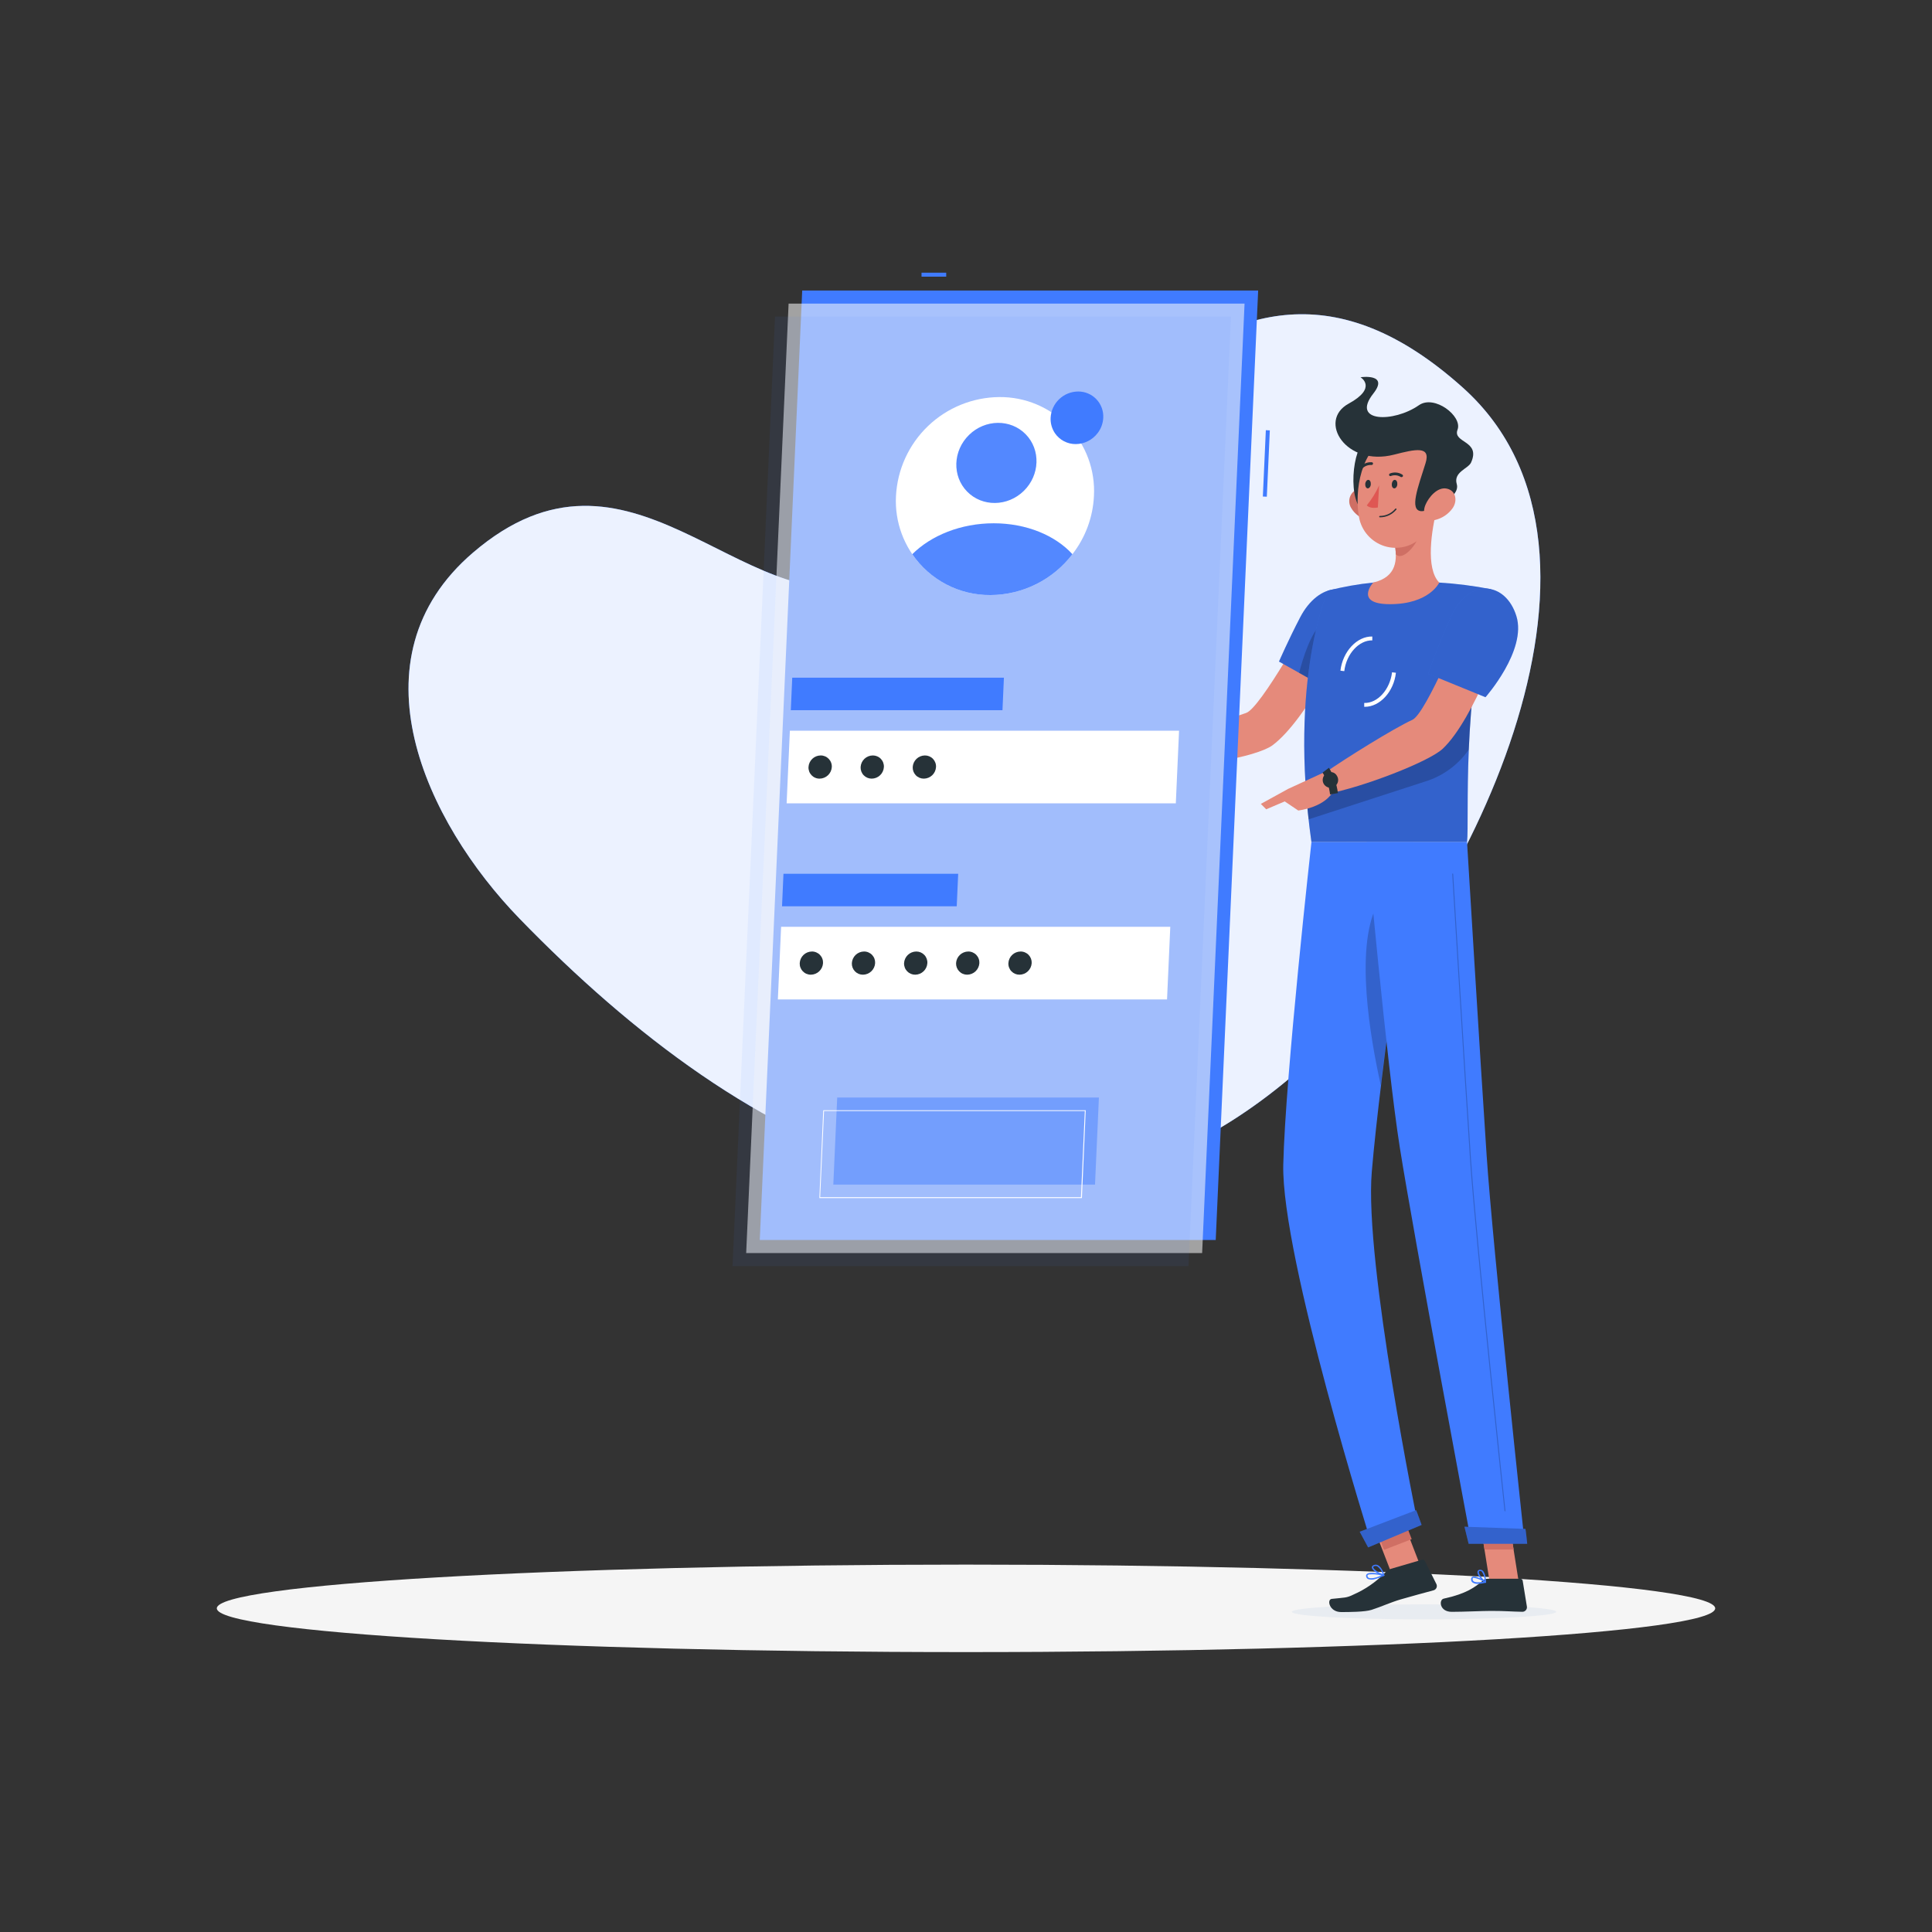 <svg width="240" height="240" viewBox="0 0 240 240" fill="none" xmlns="http://www.w3.org/2000/svg">
<rect x="0" y="0" width="240" height="240" fill="#333333" stroke="none"/>
<path d="M64.541 114.115C92.64 143.088 129.566 163.2 163.795 130.738C181.44 114.014 204.758 68.851 181.747 48.178C150.034 19.694 131.827 66.298 108.13 72.614C91.877 76.934 78.211 51.974 58.757 68.65C43.377 81.826 52.858 102.072 64.541 114.115Z" fill="#407BFF"/>
<path opacity="0.9" d="M64.541 114.115C92.64 143.088 129.566 163.2 163.795 130.738C181.44 114.014 204.758 68.851 181.747 48.178C150.034 19.694 131.827 66.298 108.13 72.614C91.877 76.934 78.211 51.974 58.757 68.65C43.377 81.826 52.858 102.072 64.541 114.115Z" fill="white"/>
<path d="M120 205.229C171.4 205.229 213.067 202.796 213.067 199.795C213.067 196.794 171.4 194.362 120 194.362C68.6 194.362 26.933 196.794 26.933 199.795C26.933 202.796 68.6 205.229 120 205.229Z" fill="#F5F5F5"/>
<path d="M167.64 78.446L162.878 76.526C162.878 76.526 156.595 87.984 154.795 88.565C152.347 89.352 147.278 91.541 144.273 91.925C143.865 92.405 143.198 93.898 143.261 94.44C147.297 95.789 156.168 93.998 158.069 92.587C162.393 89.386 167.64 78.446 167.64 78.446Z" fill="#E58A7B"/>
<path d="M169.104 75.84C169.992 79.118 165.182 85.714 165.182 85.714L158.88 82.181C158.88 82.181 160.061 79.469 161.501 76.709C163.809 72.25 168.091 72.101 169.104 75.84Z" fill="#407BFF"/>
<path opacity="0.2" d="M169.104 75.84C169.992 79.118 165.182 85.714 165.182 85.714L158.88 82.181C158.88 82.181 160.061 79.469 161.501 76.709C163.809 72.25 168.091 72.101 169.104 75.84Z" fill="black"/>
<path opacity="0.2" d="M161.381 83.592L163.862 84.984L164.299 77.366C162.854 78.475 161.837 81.816 161.381 83.592Z" fill="black"/>
<path d="M164.957 73.373C164.957 73.373 160.051 84.288 162.912 104.611H182.242C182.549 101.645 181.531 87.168 185.213 73.19C183.092 72.776 180.947 72.502 178.79 72.37C176.055 72.211 173.313 72.211 170.578 72.37C168.681 72.562 166.802 72.897 164.957 73.373Z" fill="#407BFF"/>
<path opacity="0.2" d="M164.957 73.373C164.957 73.373 160.051 84.288 162.912 104.611H182.242C182.549 101.645 181.531 87.168 185.213 73.19C183.092 72.776 180.947 72.502 178.79 72.37C176.055 72.211 173.313 72.211 170.578 72.37C168.681 72.562 166.802 72.897 164.957 73.373Z" fill="black"/>
<g style="mix-blend-mode:multiply">
<path d="M160.474 200.227C160.445 200.746 167.774 201.163 176.842 201.163C185.909 201.163 193.291 200.746 193.32 200.227C193.349 199.709 186.024 199.296 176.952 199.296C167.88 199.296 160.507 199.714 160.474 200.227Z" fill="#E8ECF1"/>
</g>
<path d="M173.376 186.606L169.948 187.933L172.901 195.562L176.329 194.235L173.376 186.606Z" fill="#E58A7B"/>
<path d="M188.664 196.536H185.05L183.725 188.17H187.339L188.664 196.536Z" fill="#E58A7B"/>
<path d="M184.8 196.118H188.861C188.931 196.119 188.999 196.144 189.053 196.19C189.107 196.235 189.142 196.298 189.154 196.368L189.677 199.579C189.688 199.66 189.681 199.742 189.658 199.82C189.634 199.897 189.595 199.969 189.541 200.03C189.487 200.091 189.421 200.14 189.347 200.173C189.272 200.206 189.192 200.223 189.11 200.222C187.694 200.198 187.013 200.112 185.227 200.112C184.128 200.112 181.867 200.227 180.341 200.227C178.814 200.227 178.714 198.73 179.342 198.59C182.165 197.981 183.259 197.15 184.2 196.344C184.366 196.198 184.579 196.118 184.8 196.118Z" fill="#263238"/>
<path d="M172.8 194.88L176.64 193.757C176.708 193.737 176.782 193.742 176.847 193.77C176.913 193.798 176.966 193.848 177 193.91L178.44 196.79C178.473 196.863 178.49 196.943 178.49 197.023C178.49 197.104 178.472 197.183 178.437 197.256C178.403 197.328 178.353 197.393 178.292 197.444C178.23 197.496 178.158 197.533 178.08 197.554C176.683 197.938 175.747 198.173 174 198.682C172.795 199.032 171.566 199.603 170.376 199.982C169.55 200.246 167.611 200.256 166.608 200.256C165.125 200.256 164.794 198.691 165.432 198.619C167.04 198.442 167.256 198.523 168.144 198.077C169.597 197.442 170.914 196.532 172.022 195.398C172.231 195.16 172.5 194.981 172.8 194.88Z" fill="#263238"/>
<path d="M144.878 91.906L140.904 90.24L139.267 94.646C140.896 94.894 142.553 94.894 144.182 94.646L144.878 91.906Z" fill="#E58A7B"/>
<path d="M137.947 90.125L137.842 93.053L139.267 94.637L140.904 90.23L137.947 90.125Z" fill="#E58A7B"/>
<path d="M173.846 187.254L170.407 188.582L171.93 192.527L175.369 191.199L173.846 187.254Z" fill="#CF6F64"/>
<path d="M187.339 188.17H183.725L184.411 192.485H188.026L187.339 188.17Z" fill="#CF6F64"/>
<path opacity="0.2" d="M162.298 99.115C162.37 99.984 162.451 100.872 162.557 101.784L176.928 97.118C179.172 96.453 181.123 95.043 182.458 93.12C182.515 91.838 182.587 90.49 182.698 89.083C182.746 88.402 182.803 87.701 182.866 86.99C182.928 86.28 183.015 85.493 183.106 84.734L162.298 99.115Z" fill="black"/>
<path d="M166.992 83.371L166.512 83.314C166.795 80.914 168.586 79.022 170.472 79.07V79.55C168.821 79.517 167.246 81.221 166.992 83.371Z" fill="white"/>
<path d="M169.55 87.802H169.469V87.322C171.12 87.384 172.67 85.661 172.925 83.515L173.405 83.573C173.15 85.92 171.418 87.802 169.55 87.802Z" fill="white"/>
<path d="M178.522 63.12C177.845 65.765 177.048 70.608 178.79 72.37C178.79 72.37 177.571 75.053 172.661 75.053C168.173 75.053 170.578 72.37 170.578 72.37C173.563 71.669 173.616 69.49 173.222 67.426L178.522 63.12Z" fill="#E58A7B"/>
<path d="M176.362 64.877L173.227 67.426C173.324 67.9 173.381 68.382 173.395 68.866C174.312 69.778 176.15 67.469 176.338 66.288C176.433 65.823 176.441 65.345 176.362 64.877Z" fill="#CF6F64"/>
<path d="M167.837 63.086C168.055 63.464 168.349 63.793 168.7 64.053C169.051 64.312 169.451 64.496 169.877 64.594C171.029 64.848 171.605 63.787 171.288 62.722C171.005 61.762 170.059 60.47 168.888 60.691C168.637 60.743 168.402 60.854 168.203 61.015C168.004 61.176 167.846 61.383 167.743 61.617C167.64 61.852 167.595 62.108 167.611 62.363C167.628 62.619 167.705 62.867 167.837 63.086Z" fill="#CF6F64"/>
<path d="M169.742 54.624C167.947 55.445 167.314 62.578 169.57 63.634C171.826 64.69 173.141 53.064 169.742 54.624Z" fill="#263238"/>
<path d="M179.069 59.141C178.637 62.722 178.589 64.829 176.669 66.662C176.074 67.271 175.322 67.703 174.497 67.911C173.672 68.12 172.805 68.096 171.993 67.843C171.18 67.589 170.454 67.116 169.893 66.476C169.332 65.836 168.96 65.053 168.816 64.214C168.235 60.998 169.037 55.685 172.627 54.259C173.381 53.926 174.211 53.801 175.03 53.897C175.849 53.993 176.627 54.306 177.284 54.804C177.942 55.302 178.453 55.967 178.767 56.73C179.081 57.492 179.185 58.325 179.069 59.141Z" fill="#E58A7B"/>
<path d="M173.17 56.477C175.829 55.8 177.782 55.339 177.082 57.552C176.155 60.509 175.042 63.37 176.534 63.499C177.446 63.581 181.478 61.872 180.965 60.139C180.518 58.632 182.405 58.219 182.741 57.456C183.984 54.691 180.427 55.056 181.061 53.376C181.694 51.696 178.181 48.989 176.261 50.338C173.136 52.517 167.774 52.483 170.592 48.898C172.613 46.339 169.008 46.862 169.008 46.862C169.008 46.862 171.187 48.154 167.52 50.15C163.642 52.282 167.198 58.008 173.17 56.477Z" fill="#263238"/>
<path d="M180.48 63.086C179.955 63.846 179.166 64.383 178.267 64.594C177.081 64.848 176.625 63.787 177.072 62.722C177.47 61.762 178.565 60.47 179.697 60.691C180.83 60.912 181.089 62.146 180.48 63.086Z" fill="#E58A7B"/>
<path d="M162.912 104.611C162.912 104.611 159.667 133.651 159.413 144.672C159.153 156.134 170.409 191.899 170.409 191.899L176.169 189.499C176.169 189.499 169.449 156.821 170.409 145.565C171.427 133.291 175.632 104.63 175.632 104.63L162.912 104.611Z" fill="#407BFF"/>
<path opacity="0.2" d="M170.976 112.584C168.389 117.95 170.131 128.563 171.533 134.851C172.065 130.411 172.699 125.592 173.299 121.133C173.241 114.278 172.709 108.984 170.976 112.584Z" fill="black"/>
<path d="M175.915 187.598C175.944 187.598 176.597 189.432 176.597 189.432L169.954 192.226L168.907 190.277L175.915 187.598Z" fill="#407BFF"/>
<path d="M169.771 104.611C169.771 104.611 172.253 132.23 173.894 142.574C175.699 153.907 182.774 191.65 182.774 191.65H189.394C189.394 191.65 185.429 154.824 184.68 143.602C183.864 131.429 182.242 104.611 182.242 104.611H169.771Z" fill="#407BFF"/>
<path d="M189.494 189.926C189.523 189.926 189.715 191.774 189.715 191.774H182.438L181.92 189.653L189.494 189.926Z" fill="#407BFF"/>
<path opacity="0.2" d="M186.96 187.738C186.945 187.738 186.931 187.733 186.919 187.723C186.908 187.713 186.9 187.7 186.898 187.685C186.859 187.349 183.283 154.085 182.611 144.005C181.882 133.07 180.413 108.816 180.399 108.571C180.398 108.563 180.399 108.555 180.401 108.548C180.404 108.54 180.408 108.533 180.414 108.527C180.419 108.521 180.426 108.517 180.433 108.514C180.44 108.51 180.448 108.509 180.456 108.509C180.472 108.509 180.487 108.515 180.499 108.525C180.51 108.536 180.517 108.551 180.519 108.566C180.519 108.811 182.002 133.046 182.731 144C183.403 154.08 186.979 187.32 187.013 187.68C187.014 187.688 187.014 187.696 187.012 187.704C187.01 187.712 187.006 187.719 187.001 187.725C186.996 187.732 186.99 187.737 186.983 187.741C186.976 187.744 186.968 187.747 186.96 187.747V187.738Z" fill="black"/>
<path d="M173.578 60.139C173.578 60.432 173.395 60.667 173.203 60.667C173.011 60.667 172.872 60.432 172.891 60.139C172.91 59.846 173.074 59.611 173.266 59.611C173.458 59.611 173.597 59.851 173.578 60.139Z" fill="#263238"/>
<path d="M170.285 60.139C170.285 60.432 170.098 60.667 169.91 60.667C169.723 60.667 169.579 60.432 169.594 60.139C169.608 59.846 169.781 59.611 169.973 59.611C170.165 59.611 170.304 59.851 170.285 60.139Z" fill="#263238"/>
<path d="M171.322 60.288C170.921 61.182 170.404 62.02 169.786 62.779C170.266 63.259 171.163 63.038 171.163 63.038L171.322 60.288Z" fill="#DF5753"/>
<path d="M171.408 64.262C171.397 64.262 171.386 64.26 171.376 64.256C171.365 64.251 171.356 64.245 171.349 64.237C171.341 64.229 171.335 64.219 171.331 64.209C171.327 64.198 171.326 64.187 171.326 64.176C171.328 64.153 171.338 64.131 171.355 64.115C171.372 64.099 171.394 64.09 171.418 64.09C171.785 64.092 172.148 64.012 172.48 63.856C172.812 63.7 173.105 63.471 173.338 63.187C173.354 63.173 173.376 63.165 173.398 63.165C173.42 63.165 173.441 63.173 173.458 63.187C173.473 63.203 173.482 63.225 173.482 63.247C173.482 63.27 173.473 63.291 173.458 63.307C173.209 63.609 172.896 63.852 172.541 64.017C172.186 64.183 171.799 64.266 171.408 64.262Z" fill="#263238"/>
<path d="M174.163 59.256C174.14 59.268 174.115 59.274 174.089 59.274C174.063 59.274 174.037 59.268 174.014 59.256C173.835 59.14 173.63 59.068 173.418 59.045C173.205 59.023 172.99 59.05 172.79 59.126C172.771 59.136 172.75 59.142 172.728 59.143C172.706 59.145 172.684 59.142 172.664 59.135C172.643 59.127 172.624 59.116 172.608 59.102C172.592 59.087 172.579 59.069 172.57 59.05C172.552 59.007 172.551 58.959 172.568 58.916C172.585 58.873 172.619 58.838 172.661 58.819C172.912 58.717 173.184 58.676 173.454 58.701C173.724 58.726 173.983 58.816 174.211 58.963C174.23 58.976 174.245 58.992 174.257 59.01C174.27 59.029 174.278 59.05 174.282 59.072C174.286 59.094 174.286 59.116 174.281 59.138C174.276 59.16 174.267 59.18 174.254 59.198C174.23 59.226 174.198 59.246 174.163 59.256Z" fill="#263238"/>
<path d="M169.013 58.296C168.987 58.29 168.964 58.276 168.945 58.258C168.929 58.242 168.917 58.223 168.908 58.203C168.899 58.182 168.895 58.16 168.895 58.138C168.895 58.115 168.899 58.093 168.908 58.072C168.917 58.052 168.929 58.033 168.945 58.018C169.129 57.811 169.359 57.65 169.615 57.547C169.871 57.444 170.148 57.401 170.424 57.422C170.446 57.426 170.467 57.434 170.486 57.446C170.505 57.458 170.521 57.473 170.534 57.492C170.546 57.51 170.555 57.531 170.559 57.553C170.563 57.575 170.563 57.597 170.558 57.619C170.548 57.664 170.522 57.703 170.485 57.729C170.448 57.756 170.402 57.768 170.357 57.763C170.139 57.749 169.92 57.785 169.718 57.869C169.516 57.952 169.335 58.08 169.19 58.243C169.168 58.267 169.14 58.285 169.109 58.295C169.078 58.304 169.044 58.304 169.013 58.296Z" fill="#263238"/>
<path d="M187.07 77.914L182.078 76.584C182.078 76.584 177.182 88.637 175.45 89.419C173.098 90.494 167.141 94.219 164.606 95.981C164.467 96.581 164.578 98.17 164.894 98.606C169.214 97.819 177.485 94.637 179.213 93.019C183.154 89.328 187.07 77.914 187.07 77.914Z" fill="#E58A7B"/>
<path d="M183.586 196.752C183.342 196.771 183.099 196.705 182.899 196.565C182.837 196.509 182.791 196.438 182.765 196.359C182.739 196.28 182.734 196.195 182.75 196.114C182.753 196.063 182.77 196.013 182.799 195.971C182.828 195.929 182.867 195.895 182.914 195.874C183.317 195.667 184.445 196.382 184.574 196.464C184.589 196.473 184.6 196.486 184.606 196.502C184.612 196.517 184.613 196.534 184.608 196.55C184.604 196.567 184.596 196.583 184.584 196.595C184.572 196.608 184.557 196.617 184.541 196.622C184.228 196.699 183.908 196.743 183.586 196.752ZM183.106 196.003C183.069 195.995 183.032 195.995 182.995 196.003C182.977 196.013 182.962 196.027 182.951 196.045C182.941 196.063 182.936 196.083 182.938 196.104C182.925 196.16 182.927 196.218 182.944 196.273C182.961 196.328 182.992 196.377 183.034 196.416C183.221 196.584 183.691 196.603 184.31 196.483C183.942 196.24 183.527 196.077 183.091 196.003H183.106Z" fill="#407BFF"/>
<path d="M184.517 196.622C184.504 196.626 184.491 196.626 184.478 196.622C184.118 196.421 183.441 195.629 183.542 195.226C183.557 195.162 183.593 195.105 183.645 195.064C183.696 195.023 183.76 195 183.825 195C183.89 194.991 183.955 194.997 184.017 195.016C184.08 195.035 184.137 195.067 184.185 195.11C184.584 195.451 184.608 196.498 184.608 196.55C184.61 196.566 184.607 196.582 184.599 196.596C184.592 196.61 184.579 196.621 184.565 196.627C184.549 196.63 184.532 196.629 184.517 196.622ZM183.873 195.158H183.84C183.729 195.158 183.715 195.221 183.71 195.245C183.653 195.48 184.08 196.08 184.435 196.363C184.433 195.958 184.308 195.562 184.075 195.23C184.019 195.182 183.947 195.156 183.873 195.158Z" fill="#407BFF"/>
<path d="M170.841 196.152C170.548 196.254 170.228 196.254 169.934 196.152C169.868 196.116 169.811 196.063 169.77 196C169.729 195.936 169.704 195.863 169.699 195.787C169.693 195.74 169.699 195.691 169.717 195.647C169.734 195.603 169.763 195.563 169.8 195.533C170.184 195.187 171.753 195.533 171.931 195.6C171.948 195.604 171.963 195.614 171.973 195.628C171.984 195.642 171.989 195.659 171.989 195.677C171.989 195.695 171.985 195.713 171.975 195.728C171.966 195.743 171.952 195.756 171.936 195.763C171.582 195.923 171.216 196.053 170.841 196.152ZM170.059 195.581C170.004 195.592 169.953 195.617 169.91 195.653C169.895 195.664 169.883 195.68 169.876 195.698C169.87 195.715 169.868 195.735 169.872 195.754C169.875 195.804 169.891 195.853 169.918 195.896C169.944 195.938 169.981 195.974 170.025 195.998C170.28 196.133 170.87 196.027 171.633 195.706C171.119 195.576 170.587 195.534 170.059 195.581Z" fill="#407BFF"/>
<path d="M171.922 195.763H171.883C171.403 195.677 170.443 195.125 170.414 194.712C170.414 194.616 170.458 194.482 170.688 194.405C170.766 194.377 170.848 194.365 170.931 194.37C171.013 194.375 171.094 194.397 171.168 194.434C171.686 194.688 171.96 195.61 171.974 195.653C171.978 195.667 171.977 195.682 171.973 195.697C171.969 195.711 171.961 195.724 171.95 195.734C171.943 195.746 171.933 195.756 171.922 195.763ZM170.784 194.549H170.736C170.587 194.602 170.587 194.664 170.587 194.683C170.587 194.933 171.283 195.389 171.768 195.542C171.656 195.157 171.42 194.819 171.096 194.582C171 194.533 170.889 194.521 170.784 194.549Z" fill="#407BFF"/>
<path d="M165.014 95.698L160.008 98.002L159.427 99.442L161.275 100.685C161.275 100.685 164.731 100.31 165.715 98.088L165.014 95.698Z" fill="#E58A7B"/>
<path d="M165.226 98.688C165.114 97.726 164.796 96.799 164.294 95.971L165.086 95.376C165.682 96.33 166.062 97.403 166.2 98.52L165.226 98.688Z" fill="#263238"/>
<path d="M166.08 96.379C166.186 96.546 166.238 96.741 166.229 96.938C166.22 97.135 166.15 97.324 166.03 97.481C165.91 97.637 165.744 97.752 165.556 97.811C165.367 97.87 165.165 97.869 164.978 97.809C164.79 97.749 164.625 97.632 164.505 97.475C164.386 97.318 164.318 97.128 164.311 96.931C164.303 96.734 164.356 96.539 164.463 96.373C164.57 96.208 164.726 96.079 164.909 96.005C165.114 95.9 165.352 95.881 165.571 95.951C165.791 96.021 165.973 96.175 166.08 96.379Z" fill="#263238"/>
<path d="M156.624 99.864L157.291 100.536L161.784 98.616L160.008 98.002L156.624 99.864Z" fill="#E58A7B"/>
<path opacity="0.2" d="M175.915 187.598C175.944 187.598 176.597 189.432 176.597 189.432L169.954 192.226L168.907 190.277L175.915 187.598Z" fill="black"/>
<path opacity="0.2" d="M189.494 189.926C189.523 189.926 189.715 191.774 189.715 191.774H182.438L181.92 189.653L189.494 189.926Z" fill="black"/>
<path d="M188.371 76.531C189.691 80.789 184.531 86.611 184.531 86.611L177.403 83.702C178.248 81.242 179.222 78.827 180.321 76.469C182.51 71.75 187.037 72.235 188.371 76.531Z" fill="#407BFF"/>
<path opacity="0.2" d="M188.371 76.531C189.691 80.789 184.531 86.611 184.531 86.611L177.403 83.702C178.248 81.242 179.222 78.827 180.321 76.469C182.51 71.75 187.037 72.235 188.371 76.531Z" fill="black"/>
<path d="M117.542 33.874H114.475V34.368H117.542V33.874Z" fill="#407BFF"/>
<path d="M157.247 53.441L156.876 61.68L157.37 61.702L157.741 53.464L157.247 53.441Z" fill="#407BFF"/>
<path d="M156.293 36.091H99.653L94.382 154.037H151.022L156.293 36.091Z" fill="#407BFF"/>
<path opacity="0.56" d="M154.603 37.714H97.963L92.693 155.659H149.333L154.603 37.714Z" fill="#FAFAFA"/>
<path opacity="0.07" d="M152.913 39.331H96.273L90.998 157.277H147.638L152.913 39.331Z" fill="#407BFF"/>
<path d="M146.467 90.773H98.121L97.718 99.797H146.064L146.467 90.773Z" fill="white"/>
<path d="M124.709 84.187H98.415L98.237 88.224H124.531L124.709 84.187Z" fill="#407BFF"/>
<path d="M145.377 115.128H97.032L96.629 124.152H144.974L145.377 115.128Z" fill="white"/>
<path opacity="0.47" d="M136.512 136.339H104.001L103.517 147.154H136.027L136.512 136.339Z" fill="#407BFF"/>
<path d="M134.338 148.834H101.827C101.813 148.837 101.798 148.837 101.784 148.834C101.779 148.82 101.779 148.804 101.784 148.79L102.264 137.971C102.264 137.964 102.265 137.957 102.268 137.95C102.271 137.943 102.276 137.937 102.281 137.932C102.287 137.927 102.293 137.923 102.3 137.921C102.307 137.919 102.314 137.918 102.322 137.918H134.832C134.838 137.915 134.845 137.914 134.851 137.914C134.858 137.914 134.864 137.915 134.87 137.918C134.874 137.924 134.876 137.931 134.876 137.938C134.876 137.944 134.874 137.951 134.87 137.957L134.4 148.8C134.394 148.811 134.385 148.82 134.374 148.826C134.363 148.832 134.35 148.835 134.338 148.834ZM101.885 148.718H134.28L134.76 138.014H102.365L101.885 148.718Z" fill="white"/>
<path d="M119.03 108.542H97.325L97.147 112.584H118.848L119.03 108.542Z" fill="#407BFF"/>
<path d="M135.893 61.622C135.769 64.249 134.835 66.772 133.219 68.846C132.023 70.413 130.484 71.685 128.72 72.565C126.956 73.444 125.014 73.908 123.043 73.92C121.45 73.932 119.872 73.618 118.405 72.997C116.938 72.376 115.614 71.461 114.514 70.309C113.414 69.157 112.562 67.792 112.01 66.298C111.457 64.804 111.217 63.213 111.302 61.622C111.471 58.322 112.895 55.211 115.281 52.925C117.668 50.639 120.838 49.351 124.142 49.325C125.736 49.31 127.317 49.622 128.785 50.242C130.254 50.862 131.58 51.776 132.681 52.929C133.782 54.081 134.635 55.447 135.188 56.943C135.74 58.438 135.98 60.031 135.893 61.622Z" fill="white"/>
<path d="M137.05 51.898C137.018 52.596 136.77 53.267 136.339 53.818C136.02 54.234 135.611 54.572 135.142 54.805C134.673 55.039 134.156 55.163 133.632 55.166C133.124 55.169 132.623 55.048 132.173 54.813C131.723 54.578 131.337 54.236 131.05 53.818C130.669 53.252 130.48 52.579 130.512 51.898C130.558 51.021 130.937 50.196 131.571 49.589C132.206 48.983 133.047 48.641 133.925 48.634C134.348 48.63 134.768 48.713 135.158 48.877C135.548 49.041 135.9 49.284 136.193 49.59C136.486 49.896 136.713 50.258 136.86 50.655C137.007 51.052 137.072 51.475 137.05 51.898Z" fill="#407BFF"/>
<path d="M103.33 95.285C103.306 95.672 103.138 96.035 102.857 96.302C102.576 96.57 102.205 96.721 101.818 96.725C101.63 96.727 101.445 96.691 101.272 96.618C101.1 96.546 100.944 96.439 100.814 96.304C100.685 96.169 100.584 96.009 100.519 95.834C100.454 95.659 100.425 95.472 100.435 95.285C100.456 94.897 100.624 94.532 100.905 94.264C101.186 93.997 101.559 93.847 101.947 93.845C102.134 93.843 102.319 93.88 102.491 93.953C102.664 94.025 102.819 94.132 102.949 94.267C103.078 94.402 103.179 94.561 103.244 94.737C103.31 94.912 103.339 95.098 103.33 95.285Z" fill="#263238"/>
<path d="M109.8 95.285C109.778 95.672 109.61 96.036 109.329 96.304C109.048 96.571 108.676 96.722 108.288 96.725C108.101 96.726 107.916 96.69 107.744 96.617C107.572 96.544 107.417 96.437 107.288 96.302C107.159 96.168 107.059 96.008 106.994 95.833C106.929 95.658 106.901 95.471 106.91 95.285C106.931 94.898 107.099 94.534 107.379 94.266C107.659 93.999 108.03 93.848 108.418 93.845C108.605 93.843 108.79 93.879 108.963 93.951C109.135 94.023 109.291 94.13 109.421 94.265C109.55 94.4 109.651 94.56 109.716 94.736C109.781 94.911 109.81 95.098 109.8 95.285Z" fill="#263238"/>
<path d="M116.275 95.285C116.253 95.672 116.085 96.036 115.804 96.304C115.523 96.571 115.151 96.722 114.763 96.725C114.576 96.726 114.391 96.69 114.219 96.617C114.047 96.544 113.891 96.438 113.762 96.303C113.632 96.168 113.532 96.008 113.466 95.833C113.401 95.658 113.372 95.472 113.381 95.285C113.403 94.898 113.571 94.533 113.852 94.266C114.133 93.998 114.505 93.848 114.893 93.845C115.08 93.843 115.266 93.879 115.438 93.951C115.611 94.023 115.767 94.13 115.896 94.265C116.026 94.4 116.126 94.56 116.191 94.736C116.257 94.911 116.285 95.098 116.275 95.285Z" fill="#263238"/>
<path d="M102.24 119.64C102.217 120.027 102.048 120.39 101.767 120.658C101.487 120.925 101.115 121.076 100.728 121.08C100.541 121.082 100.356 121.045 100.183 120.972C100.011 120.9 99.856 120.793 99.726 120.658C99.597 120.523 99.496 120.363 99.431 120.188C99.365 120.013 99.336 119.827 99.345 119.64C99.367 119.253 99.536 118.888 99.817 118.621C100.097 118.354 100.47 118.203 100.857 118.2C101.044 118.198 101.23 118.235 101.402 118.308C101.574 118.38 101.73 118.487 101.859 118.622C101.988 118.757 102.089 118.917 102.154 119.092C102.22 119.267 102.249 119.453 102.24 119.64Z" fill="#263238"/>
<path d="M108.711 119.64C108.689 120.026 108.521 120.39 108.241 120.657C107.961 120.925 107.59 121.076 107.203 121.08C107.016 121.082 106.831 121.046 106.658 120.974C106.486 120.901 106.33 120.794 106.2 120.659C106.071 120.525 105.97 120.364 105.905 120.189C105.84 120.014 105.811 119.827 105.821 119.64C105.843 119.253 106.011 118.888 106.292 118.621C106.573 118.354 106.945 118.203 107.333 118.2C107.52 118.198 107.705 118.235 107.877 118.308C108.049 118.38 108.204 118.487 108.333 118.622C108.462 118.757 108.562 118.917 108.627 119.092C108.692 119.267 108.72 119.454 108.711 119.64Z" fill="#263238"/>
<path d="M115.2 119.64C115.178 120.027 115.01 120.392 114.729 120.659C114.448 120.926 114.076 121.077 113.688 121.08C113.501 121.081 113.317 121.044 113.145 120.971C112.973 120.898 112.817 120.791 112.688 120.656C112.559 120.522 112.458 120.362 112.393 120.187C112.327 120.013 112.297 119.826 112.306 119.64C112.329 119.253 112.498 118.89 112.778 118.622C113.059 118.355 113.43 118.204 113.818 118.2C114.005 118.198 114.19 118.234 114.363 118.306C114.535 118.379 114.691 118.486 114.821 118.621C114.95 118.755 115.051 118.916 115.116 119.091C115.181 119.266 115.21 119.453 115.2 119.64Z" fill="#263238"/>
<path d="M121.661 119.64C121.638 120.027 121.469 120.39 121.188 120.658C120.908 120.925 120.536 121.076 120.149 121.08C119.962 121.081 119.777 121.044 119.605 120.971C119.433 120.898 119.278 120.791 119.149 120.656C119.02 120.522 118.919 120.362 118.853 120.187C118.788 120.013 118.758 119.826 118.766 119.64C118.789 119.253 118.958 118.89 119.239 118.622C119.52 118.355 119.891 118.204 120.278 118.2C120.465 118.198 120.651 118.235 120.823 118.308C120.995 118.38 121.151 118.487 121.28 118.622C121.409 118.757 121.51 118.917 121.575 119.092C121.641 119.267 121.67 119.453 121.661 119.64Z" fill="#263238"/>
<path d="M128.16 119.64C128.137 120.027 127.968 120.39 127.688 120.658C127.407 120.925 127.036 121.076 126.648 121.08C126.461 121.082 126.275 121.046 126.103 120.974C125.93 120.901 125.774 120.794 125.645 120.659C125.515 120.525 125.415 120.364 125.35 120.189C125.284 120.014 125.256 119.827 125.266 119.64C125.288 119.253 125.456 118.888 125.737 118.621C126.018 118.354 126.39 118.203 126.778 118.2C126.965 118.198 127.15 118.235 127.322 118.308C127.494 118.38 127.65 118.487 127.779 118.622C127.909 118.757 128.009 118.917 128.075 119.092C128.14 119.267 128.169 119.453 128.16 119.64Z" fill="#263238"/>
<path d="M127.177 60.982C129.186 59.017 129.293 55.868 127.416 53.948C125.538 52.028 122.387 52.064 120.378 54.029C118.369 55.994 118.263 59.143 120.14 61.063C122.018 62.983 125.168 62.947 127.177 60.982Z" fill="#407BFF"/>
<path d="M133.219 68.846C132.023 70.413 130.484 71.685 128.72 72.565C126.956 73.444 125.014 73.908 123.043 73.92C121.132 73.936 119.246 73.482 117.552 72.597C115.857 71.712 114.407 70.424 113.328 68.846C115.661 66.523 119.352 65.006 123.441 65.006C127.531 65.006 131.093 66.523 133.219 68.846Z" fill="#407BFF"/>
<path opacity="0.1" d="M127.177 60.982C129.186 59.017 129.293 55.868 127.416 53.948C125.538 52.028 122.387 52.064 120.378 54.029C118.369 55.994 118.263 59.143 120.14 61.063C122.018 62.983 125.168 62.947 127.177 60.982Z" fill="white"/>
<path opacity="0.1" d="M133.219 68.846C132.023 70.413 130.484 71.685 128.72 72.565C126.956 73.444 125.014 73.908 123.043 73.92C121.132 73.936 119.246 73.482 117.552 72.597C115.857 71.712 114.407 70.424 113.328 68.846C115.661 66.523 119.352 65.006 123.441 65.006C127.531 65.006 131.093 66.523 133.219 68.846Z" fill="white"/>
</svg>
